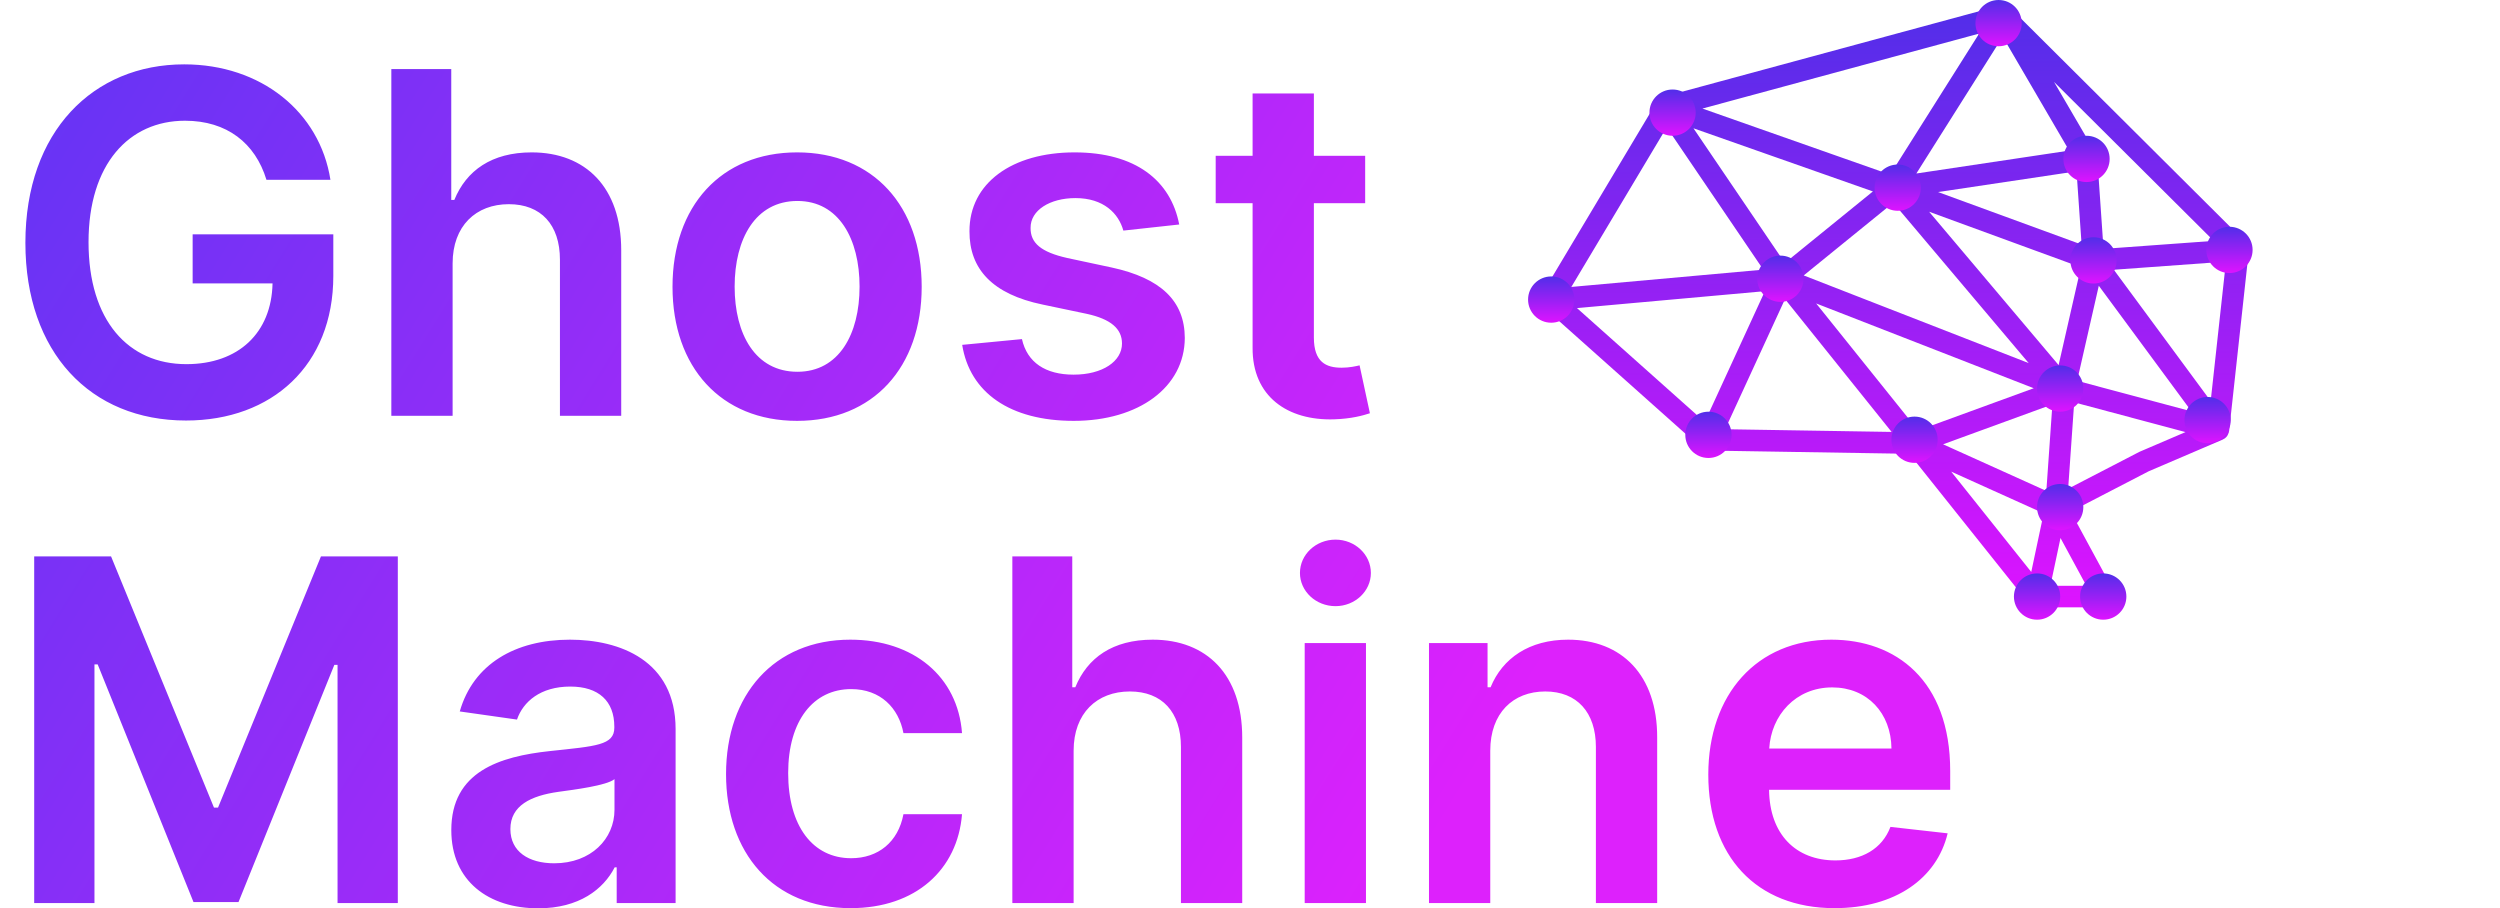 <svg width="944" height="343" viewBox="0 0 944 343" fill="none" xmlns="http://www.w3.org/2000/svg">
<path d="M100.611 67.895H124.773C120.746 42.199 98.501 24.301 69.546 24.301C35.284 24.301 9.588 49.486 9.588 91.673C9.588 133.094 34.133 158.79 70.249 158.79C102.656 158.79 125.859 137.952 125.859 104.202V88.477H72.742V107.014H102.912C102.528 125.679 90.064 137.504 70.376 137.504C48.452 137.504 33.43 121.077 33.43 91.418C33.43 61.95 48.707 45.587 69.865 45.587C85.653 45.587 96.392 54.024 100.611 67.895ZM170.907 99.472C170.907 85.281 179.728 77.099 192.129 77.099C204.274 77.099 211.433 84.834 211.433 98.065V157H234.572V94.486C234.572 70.771 221.149 57.54 200.758 57.54C185.673 57.54 176.085 64.379 171.547 75.501H170.396V26.091H147.768V157H170.907V99.472ZM300.985 158.918C329.75 158.918 348.031 138.655 348.031 108.293C348.031 77.867 329.75 57.54 300.985 57.54C272.221 57.54 253.94 77.867 253.94 108.293C253.94 138.655 272.221 158.918 300.985 158.918ZM301.113 140.381C285.197 140.381 277.399 126.19 277.399 108.229C277.399 90.267 285.197 75.885 301.113 75.885C316.774 75.885 324.572 90.267 324.572 108.229C324.572 126.19 316.774 140.381 301.113 140.381ZM445.27 84.77C442.074 68.151 428.778 57.54 405.767 57.54C382.116 57.54 366.009 69.173 366.072 87.327C366.009 101.645 374.83 111.105 393.686 115.004L410.433 118.52C419.446 120.501 423.665 124.145 423.665 129.706C423.665 136.418 416.378 141.467 405.384 141.467C394.773 141.467 387.869 136.865 385.888 128.044L363.324 130.217C366.2 148.243 381.349 158.918 405.447 158.918C429.993 158.918 447.315 146.197 447.379 127.597C447.315 113.598 438.303 105.033 419.766 101.006L403.018 97.426C393.047 95.189 389.084 91.737 389.148 86.048C389.084 79.401 396.435 74.798 406.087 74.798C416.761 74.798 422.386 80.615 424.176 87.071L445.27 84.77ZM515.487 58.818H496.119V35.295H472.979V58.818H459.045V76.716H472.979V131.304C472.852 149.777 486.275 158.854 503.661 158.342C510.245 158.151 514.783 156.872 517.276 156.041L513.377 137.952C512.099 138.271 509.478 138.847 506.602 138.847C500.785 138.847 496.119 136.801 496.119 127.469V76.716H515.487V58.818ZM12.912 210.091V341H35.668V250.872H36.882L73.061 340.616H90.064L126.243 251.064H127.457V341H150.213V210.091H121.193L82.329 304.949H80.796L41.932 210.091H12.912ZM203.267 342.982C218.672 342.982 227.876 335.759 232.095 327.513H232.862V341H255.107V275.29C255.107 249.338 233.949 241.54 215.22 241.54C194.574 241.54 178.722 250.744 173.608 268.642L195.213 271.71C197.514 264.999 204.034 259.246 215.348 259.246C226.087 259.246 231.967 264.743 231.967 274.395V274.778C231.967 281.426 225 281.746 207.678 283.599C188.629 285.645 170.412 291.334 170.412 313.45C170.412 332.754 184.538 342.982 203.267 342.982ZM209.276 325.979C199.624 325.979 192.72 321.568 192.72 313.067C192.72 304.182 200.455 300.474 210.81 299.004C216.882 298.173 229.027 296.639 232.031 294.21V305.78C232.031 316.71 223.21 325.979 209.276 325.979ZM321.2 342.918C345.874 342.918 361.598 328.28 363.26 307.442H341.143C339.162 317.989 331.555 324.061 321.392 324.061C306.946 324.061 297.614 311.98 297.614 291.909C297.614 272.094 307.138 260.205 321.392 260.205C332.514 260.205 339.354 267.364 341.143 276.824H363.26C361.662 255.538 345.043 241.54 321.072 241.54C292.308 241.54 274.155 262.314 274.155 292.293C274.155 322.016 291.861 342.918 321.2 342.918ZM405.4 283.472C405.4 269.281 414.221 261.099 426.621 261.099C438.766 261.099 445.925 268.834 445.925 282.065V341H469.064V278.486C469.064 254.771 455.641 241.54 435.25 241.54C420.165 241.54 410.577 248.379 406.039 259.501H404.888V210.091H382.26V341H405.4V283.472ZM492.651 341H515.79V242.818H492.651V341ZM504.284 228.884C511.635 228.884 517.644 223.259 517.644 216.355C517.644 209.388 511.635 203.763 504.284 203.763C496.87 203.763 490.861 209.388 490.861 216.355C490.861 223.259 496.87 228.884 504.284 228.884ZM562.724 283.472C562.724 269.281 571.289 261.099 583.498 261.099C595.451 261.099 602.61 268.962 602.61 282.065V341H625.749V278.486C625.813 254.963 612.39 241.54 592.127 241.54C577.425 241.54 567.326 248.571 562.852 259.501H561.701V242.818H539.585V341H562.724V283.472ZM692.738 342.918C715.621 342.918 731.346 331.732 735.437 314.665L713.832 312.236C710.7 320.545 703.029 324.892 693.058 324.892C678.1 324.892 668.192 315.048 668.001 298.237H736.396V291.142C736.396 256.689 715.685 241.54 691.523 241.54C663.398 241.54 645.053 262.186 645.053 292.484C645.053 323.294 663.143 342.918 692.738 342.918ZM668.065 282.641C668.768 270.112 678.036 259.565 691.843 259.565C705.138 259.565 714.087 269.281 714.215 282.641H668.065Z" fill="url(#paint0_linear_226_2)"/>
<path d="M849.159 94.069C849.142 93.857 849.041 93.686 848.992 93.487C848.939 93.242 848.894 93.01 848.792 92.782C848.662 92.476 848.474 92.22 848.275 91.963C848.161 91.808 848.108 91.617 847.969 91.478L759.224 3.128C759.134 3.039 759.02 2.978 758.922 2.896C758.833 2.819 758.743 2.749 758.649 2.684C758.601 2.652 758.576 2.599 758.527 2.57C758.507 2.558 758.482 2.558 758.462 2.546C758.051 2.293 757.607 2.134 757.142 2.045C757.036 2.024 756.926 2.016 756.816 2C756.547 1.971 756.279 1.963 756.006 1.988C755.892 1.996 755.778 2.012 755.668 2.032C755.651 2.032 755.635 2.037 755.619 2.037C755.545 2.049 755.472 2.045 755.399 2.065C755.358 2.073 755.321 2.069 755.285 2.081L628.067 36.553C627.945 36.585 627.852 36.671 627.737 36.716C627.518 36.797 627.318 36.883 627.118 37.001C627.033 37.05 626.931 37.058 626.845 37.115C626.813 37.135 626.801 37.172 626.768 37.192C626.638 37.286 626.54 37.408 626.426 37.518C626.251 37.681 626.096 37.844 625.949 38.032C625.864 38.142 625.758 38.231 625.684 38.349C625.672 38.37 625.652 38.382 625.64 38.402L582.243 111.036C582.153 111.191 582.128 111.362 582.059 111.521C581.974 111.716 581.888 111.9 581.835 112.108C581.75 112.442 581.729 112.767 581.725 113.106C581.725 113.24 581.672 113.358 581.684 113.493C581.689 113.533 581.713 113.57 581.717 113.611C581.758 113.949 581.872 114.267 581.994 114.584C582.047 114.727 582.067 114.878 582.137 115.008C582.279 115.281 582.499 115.517 582.711 115.762C582.821 115.888 582.894 116.043 583.021 116.157C583.025 116.161 583.025 116.165 583.029 116.169L642.391 169.094C642.582 169.269 642.822 169.363 643.042 169.498C643.173 169.575 643.258 169.693 643.397 169.754C643.429 169.771 643.466 169.762 643.499 169.779C643.983 169.986 644.497 170.121 645.03 170.129L720.968 171.359L766.007 227.808C766.096 227.922 766.243 227.975 766.345 228.077C766.601 228.334 766.87 228.566 767.192 228.753C767.4 228.868 767.608 228.949 767.823 229.026C768.003 229.092 768.149 229.21 768.341 229.25C768.622 229.312 768.911 229.336 769.184 229.336H769.188H794.649C794.677 229.336 794.71 229.34 794.73 229.336C796.983 229.336 798.804 227.515 798.804 225.262C798.804 224.285 798.462 223.388 797.887 222.688L781.91 193.202L811.318 177.971L839.268 166.002C839.476 165.917 839.655 165.778 839.842 165.66C839.924 165.611 840.009 165.591 840.087 165.538C840.095 165.534 840.099 165.526 840.103 165.518C840.123 165.505 840.14 165.489 840.156 165.477C840.482 165.224 840.755 164.931 840.991 164.601C841.032 164.544 841.06 164.483 841.093 164.422C841.154 164.332 841.191 164.238 841.239 164.145C841.354 163.929 841.455 163.713 841.525 163.473C841.545 163.412 841.586 163.371 841.602 163.31C841.618 163.245 841.598 163.187 841.614 163.122C841.618 163.094 841.626 163.069 841.635 163.041C841.651 162.955 841.683 162.882 841.696 162.796C841.7 162.76 841.716 162.731 841.72 162.699L849.146 94.807C849.159 94.692 849.102 94.582 849.106 94.469C849.114 94.334 849.171 94.212 849.159 94.069ZM767.001 215.974L736.77 178.085L771.693 193.846L767.001 215.974ZM595.466 116.336L666.429 109.944L643.702 159.342L595.466 116.336ZM786.012 92.346L731.82 72.519L784.102 64.69L786.012 92.346ZM723.612 65.513L756.218 13.862L781.315 56.868L723.612 65.513ZM673.953 99.296L639.453 48.44L707.207 72.287L673.953 99.296ZM714.89 76.54L766.039 137.112L681.078 104.001L714.89 76.54ZM767.946 146.599L724.272 162.54L685.779 114.58L767.946 146.599ZM728.435 79.954L785.744 100.921L777.331 137.853L728.435 79.954ZM791.932 59.724C791.927 59.679 791.903 59.647 791.899 59.606C791.891 59.553 791.899 59.5 791.891 59.447C791.891 59.431 791.899 59.419 791.895 59.402C791.854 59.141 791.724 58.925 791.638 58.685C791.561 58.477 791.528 58.261 791.418 58.078C791.398 58.038 791.402 57.993 791.378 57.956L791.369 57.94C791.349 57.907 791.333 57.879 791.312 57.85L775.608 30.939L835.895 90.953L794.29 93.972L791.932 59.724ZM713.709 65.936L642.839 40.993L747.325 12.681L713.709 65.936ZM629.351 48.065L665.818 101.817L593.339 108.348L629.351 48.065ZM674.019 112.943L714.267 163.094L651.414 162.075L674.019 112.943ZM733.71 167.77L774.985 152.702L772.7 185.373L733.71 167.77ZM792.506 107.899L827.495 155.329L784.326 143.801L792.506 107.899ZM834.754 151.443L798.176 101.858L840.522 98.787L834.754 151.443ZM787.817 221.189H774.223L778.048 203.158L787.817 221.189ZM807.847 170.61L780.933 184.542L783.214 151.932L825.242 163.155L807.847 170.61Z" fill="url(#paint1_linear_226_2)"/>
<path d="M794.18 234C799.006 234 802.919 230.088 802.919 225.262C802.919 220.436 799.006 216.524 794.18 216.524C789.355 216.524 785.442 220.436 785.442 225.262C785.442 230.088 789.355 234 794.18 234Z" fill="url(#paint2_linear_226_2)"/>
<path d="M769.197 234C774.023 234 777.935 230.088 777.935 225.262C777.935 220.436 774.023 216.524 769.197 216.524C764.371 216.524 760.459 220.436 760.459 225.262C760.459 230.088 764.371 234 769.197 234Z" fill="url(#paint3_linear_226_2)"/>
<path d="M787.867 68.743C792.693 68.743 796.605 64.831 796.605 60.005C796.605 55.179 792.693 51.267 787.867 51.267C783.041 51.267 779.129 55.179 779.129 60.005C779.129 64.831 783.041 68.743 787.867 68.743Z" fill="url(#paint4_linear_226_2)"/>
<path d="M833.593 167.371C838.418 167.371 842.331 163.459 842.331 158.633C842.331 153.807 838.418 149.895 833.593 149.895C828.767 149.895 824.854 153.807 824.854 158.633C824.854 163.459 828.767 167.371 833.593 167.371Z" fill="url(#paint5_linear_226_2)"/>
<path d="M841.844 103.105C846.669 103.105 850.582 99.193 850.582 94.367C850.582 89.541 846.669 85.629 841.844 85.629C837.018 85.629 833.105 89.541 833.105 94.367C833.105 99.193 837.018 103.105 841.844 103.105Z" fill="url(#paint6_linear_226_2)"/>
<path d="M777.926 155.46C782.751 155.46 786.664 151.548 786.664 146.722C786.664 141.897 782.751 137.984 777.926 137.984C773.1 137.984 769.188 141.897 769.188 146.722C769.188 151.548 773.1 155.46 777.926 155.46Z" fill="url(#paint7_linear_226_2)"/>
<path d="M777.926 200.229C782.751 200.229 786.664 196.317 786.664 191.491C786.664 186.665 782.751 182.753 777.926 182.753C773.1 182.753 769.188 186.665 769.188 191.491C769.188 196.317 773.1 200.229 777.926 200.229Z" fill="url(#paint8_linear_226_2)"/>
<path d="M722.923 174.786C727.749 174.786 731.661 170.874 731.661 166.048C731.661 161.222 727.749 157.31 722.923 157.31C718.097 157.31 714.185 161.222 714.185 166.048C714.185 170.874 718.097 174.786 722.923 174.786Z" fill="url(#paint9_linear_226_2)"/>
<path d="M672.275 113.993C677.101 113.993 681.013 110.081 681.013 105.255C681.013 100.429 677.101 96.517 672.275 96.517C667.449 96.517 663.537 100.429 663.537 105.255C663.537 110.081 667.449 113.993 672.275 113.993Z" fill="url(#paint10_linear_226_2)"/>
<path d="M645.105 172.933C649.931 172.933 653.843 169.021 653.843 164.195C653.843 159.369 649.931 155.457 645.105 155.457C640.279 155.457 636.367 159.369 636.367 164.195C636.367 169.021 640.279 172.933 645.105 172.933Z" fill="url(#paint11_linear_226_2)"/>
<path d="M585.738 121.86C590.564 121.86 594.476 117.948 594.476 113.122C594.476 108.296 590.564 104.384 585.738 104.384C580.912 104.384 577 108.296 577 113.122C577 117.948 580.912 121.86 585.738 121.86Z" fill="url(#paint12_linear_226_2)"/>
<path d="M631.563 51.267C636.387 51.267 640.297 47.356 640.297 42.533C640.297 37.709 636.387 33.799 631.563 33.799C626.739 33.799 622.829 37.709 622.829 42.533C622.829 47.356 626.739 51.267 631.563 51.267Z" fill="url(#paint13_linear_226_2)"/>
<path d="M716.582 79.592C721.405 79.592 725.316 75.681 725.316 70.858C725.316 66.034 721.405 62.124 716.582 62.124C711.758 62.124 707.848 66.034 707.848 70.858C707.848 75.681 711.758 79.592 716.582 79.592Z" fill="url(#paint14_linear_226_2)"/>
<path d="M754.661 17.468C759.484 17.468 763.395 13.558 763.395 8.734C763.395 3.91 759.484 0 754.661 0C749.837 0 745.927 3.91 745.927 8.734C745.927 13.558 749.837 17.468 754.661 17.468Z" fill="url(#paint15_linear_226_2)"/>
<path d="M790.508 107.061C795.332 107.061 799.242 103.151 799.242 98.327C799.242 93.504 795.332 89.593 790.508 89.593C785.685 89.593 781.774 93.504 781.774 98.327C781.774 103.151 785.685 107.061 790.508 107.061Z" fill="url(#paint16_linear_226_2)"/>
<defs>
<linearGradient id="paint0_linear_226_2" x1="1.13085e-05" y1="-60" x2="560" y2="288" gradientUnits="userSpaceOnUse">
<stop stop-color="#5A36F4"/>
<stop offset="1" stop-color="#DD21FC"/>
</linearGradient>
<linearGradient id="paint1_linear_226_2" x1="715.422" y1="1.973" x2="715.422" y2="229.338" gradientUnits="userSpaceOnUse">
<stop stop-color="#512EE9"/>
<stop offset="1" stop-color="#DE13FF"/>
</linearGradient>
<linearGradient id="paint2_linear_226_2" x1="794.18" y1="216.524" x2="794.18" y2="234" gradientUnits="userSpaceOnUse">
<stop stop-color="#512EE9"/>
<stop offset="1" stop-color="#DE13FF"/>
</linearGradient>
<linearGradient id="paint3_linear_226_2" x1="769.197" y1="216.524" x2="769.197" y2="234" gradientUnits="userSpaceOnUse">
<stop stop-color="#512EE9"/>
<stop offset="1" stop-color="#DE13FF"/>
</linearGradient>
<linearGradient id="paint4_linear_226_2" x1="787.867" y1="51.267" x2="787.867" y2="68.743" gradientUnits="userSpaceOnUse">
<stop stop-color="#512EE9"/>
<stop offset="1" stop-color="#DE13FF"/>
</linearGradient>
<linearGradient id="paint5_linear_226_2" x1="833.593" y1="149.895" x2="833.593" y2="167.371" gradientUnits="userSpaceOnUse">
<stop stop-color="#512EE9"/>
<stop offset="1" stop-color="#DE13FF"/>
</linearGradient>
<linearGradient id="paint6_linear_226_2" x1="841.844" y1="85.629" x2="841.844" y2="103.105" gradientUnits="userSpaceOnUse">
<stop stop-color="#512EE9"/>
<stop offset="1" stop-color="#DE13FF"/>
</linearGradient>
<linearGradient id="paint7_linear_226_2" x1="777.926" y1="137.984" x2="777.926" y2="155.46" gradientUnits="userSpaceOnUse">
<stop stop-color="#512EE9"/>
<stop offset="1" stop-color="#DE13FF"/>
</linearGradient>
<linearGradient id="paint8_linear_226_2" x1="777.926" y1="182.753" x2="777.926" y2="200.229" gradientUnits="userSpaceOnUse">
<stop stop-color="#512EE9"/>
<stop offset="1" stop-color="#DE13FF"/>
</linearGradient>
<linearGradient id="paint9_linear_226_2" x1="722.923" y1="157.31" x2="722.923" y2="174.786" gradientUnits="userSpaceOnUse">
<stop stop-color="#512EE9"/>
<stop offset="1" stop-color="#DE13FF"/>
</linearGradient>
<linearGradient id="paint10_linear_226_2" x1="672.275" y1="96.517" x2="672.275" y2="113.993" gradientUnits="userSpaceOnUse">
<stop stop-color="#512EE9"/>
<stop offset="1" stop-color="#DE13FF"/>
</linearGradient>
<linearGradient id="paint11_linear_226_2" x1="645.105" y1="155.457" x2="645.105" y2="172.933" gradientUnits="userSpaceOnUse">
<stop stop-color="#512EE9"/>
<stop offset="1" stop-color="#DE13FF"/>
</linearGradient>
<linearGradient id="paint12_linear_226_2" x1="585.738" y1="104.384" x2="585.738" y2="121.86" gradientUnits="userSpaceOnUse">
<stop stop-color="#512EE9"/>
<stop offset="1" stop-color="#DE13FF"/>
</linearGradient>
<linearGradient id="paint13_linear_226_2" x1="631.563" y1="33.799" x2="631.563" y2="51.267" gradientUnits="userSpaceOnUse">
<stop stop-color="#512EE9"/>
<stop offset="1" stop-color="#DE13FF"/>
</linearGradient>
<linearGradient id="paint14_linear_226_2" x1="716.582" y1="62.124" x2="716.582" y2="79.592" gradientUnits="userSpaceOnUse">
<stop stop-color="#512EE9"/>
<stop offset="1" stop-color="#DE13FF"/>
</linearGradient>
<linearGradient id="paint15_linear_226_2" x1="754.661" y1="0" x2="754.661" y2="17.468" gradientUnits="userSpaceOnUse">
<stop stop-color="#512EE9"/>
<stop offset="1" stop-color="#DE13FF"/>
</linearGradient>
<linearGradient id="paint16_linear_226_2" x1="790.508" y1="89.593" x2="790.508" y2="107.061" gradientUnits="userSpaceOnUse">
<stop stop-color="#512EE9"/>
<stop offset="1" stop-color="#DE13FF"/>
</linearGradient>
</defs>
</svg>
